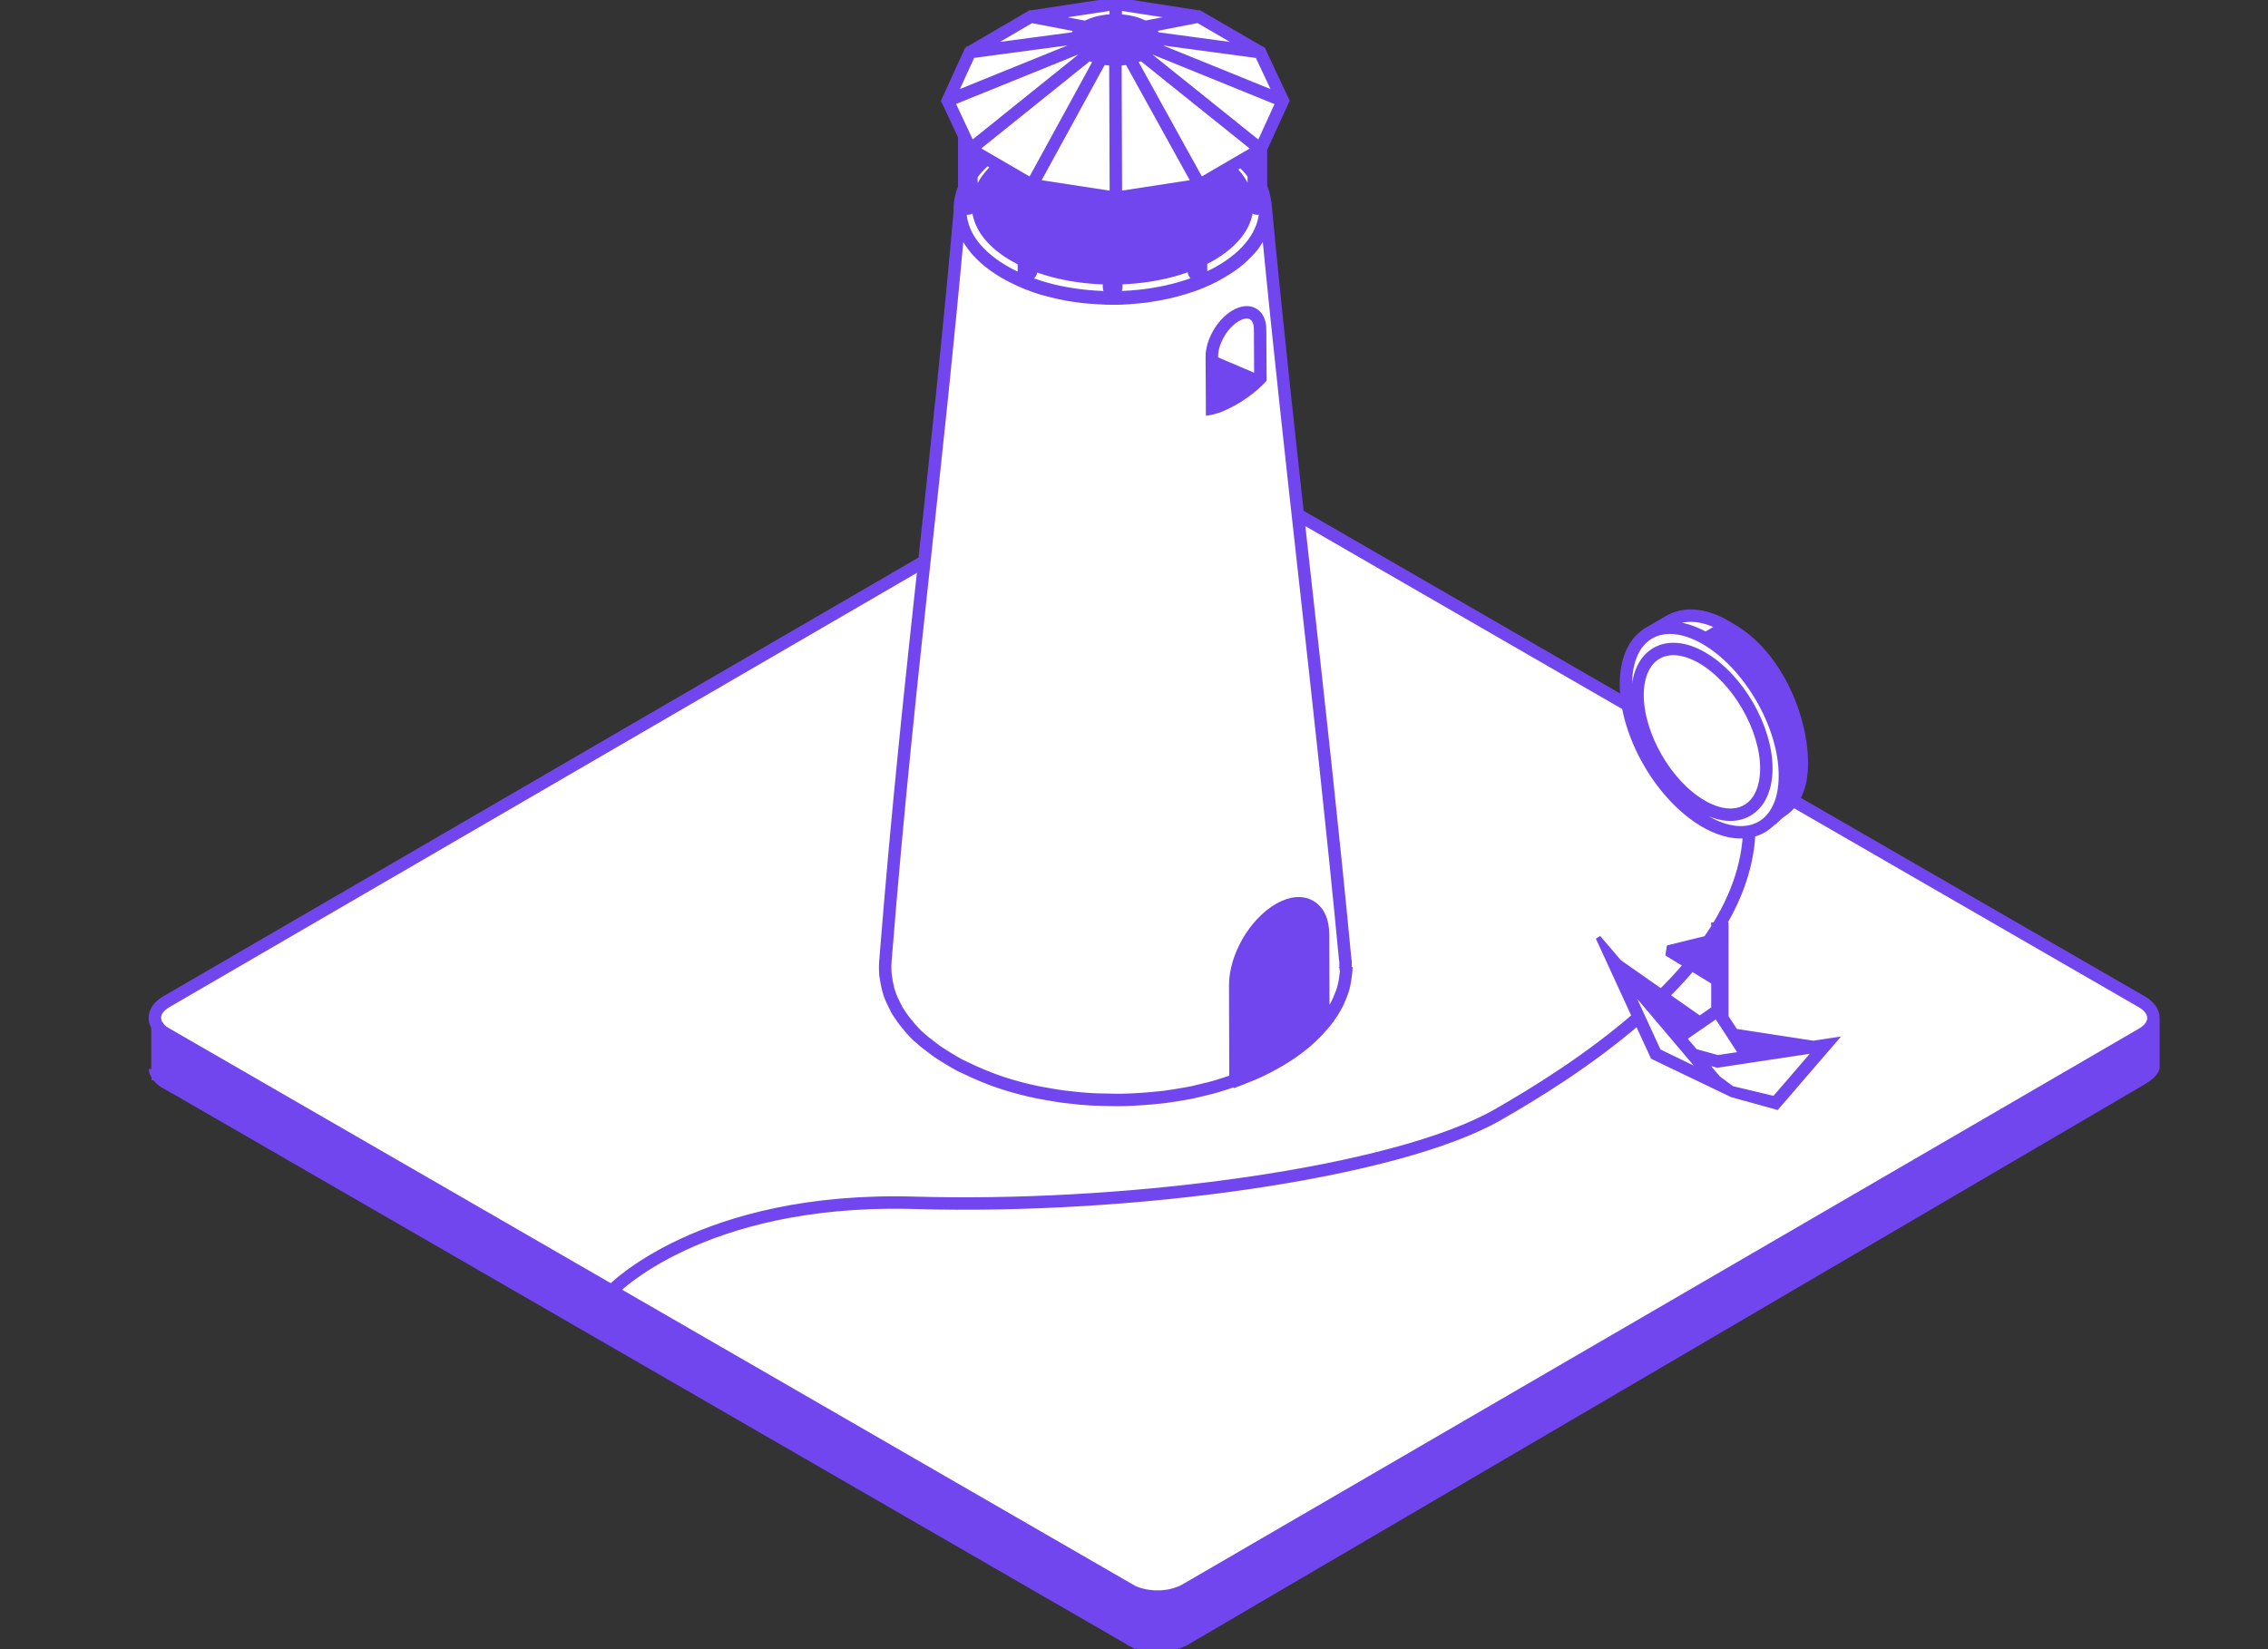 <svg width="44" height="32" viewBox="0 0 44 32" fill="none" xmlns="http://www.w3.org/2000/svg">
<rect x="0" y="0" width="44" height="32" fill="#333333" stroke="none"/>
<g clip-path="url(#clip0_8767_5749)">
<g clip-path="url(#clip1_8767_5749)">
<g clip-path="url(#clip2_8767_5749)">
<path fill-rule="evenodd" clip-rule="evenodd" d="M23.254 0.321L24.446 1.013L24.888 1.955L24.463 2.884V3.632C24.709 4.209 24.43 4.847 23.637 5.288C22.457 5.945 20.579 5.927 19.445 5.247C19.152 5.071 18.937 4.867 18.8 4.651C18.986 4.956 19.32 5.227 19.777 5.433C20.038 5.555 20.277 5.619 20.288 5.619C20.37 5.642 20.48 5.671 20.567 5.688C20.725 5.722 20.769 5.728 20.896 5.745C20.924 5.749 20.955 5.753 20.992 5.758C21.055 5.767 21.14 5.773 21.212 5.778C21.233 5.779 21.253 5.78 21.271 5.781C21.457 5.793 21.48 5.793 21.666 5.793C21.771 5.793 21.957 5.781 22.225 5.752C22.238 5.75 22.258 5.747 22.284 5.743C22.386 5.727 22.581 5.698 22.795 5.642C23.079 5.566 23.283 5.485 23.318 5.467C23.388 5.438 23.481 5.398 23.545 5.363C23.676 5.292 23.699 5.277 23.818 5.203L23.841 5.188L23.845 5.186C23.877 5.165 24.041 5.058 24.184 4.903C24.26 4.828 24.324 4.752 24.376 4.665C24.382 4.653 24.391 4.639 24.4 4.624C24.408 4.61 24.417 4.595 24.423 4.584C24.427 4.575 24.432 4.565 24.437 4.556L24.437 4.555C24.459 4.513 24.484 4.463 24.498 4.421C24.501 4.409 24.506 4.395 24.51 4.38C24.514 4.366 24.519 4.351 24.522 4.339C24.533 4.293 24.545 4.229 24.551 4.182C24.551 4.179 24.551 4.172 24.552 4.164C24.554 4.134 24.559 4.076 24.553 4.005C24.743 6.012 24.958 8 25.178 9.985L31.603 13.694V12.894L31.838 12.423L32.543 11.953H33.014L33.601 12.188L34.659 14.069L34.876 15.584L41.552 19.438C41.852 19.612 41.853 19.892 41.555 20.065L22.994 30.851C22.697 31.025 22.212 31.025 21.912 30.851L3.23 20.065C2.93 19.892 2.928 19.612 3.226 19.438L17.933 10.892L17.953 10.704C18.177 8.64 18.404 6.544 18.621 4.1C18.614 3.948 18.643 3.794 18.707 3.645V2.65L18.381 1.955L18.388 1.953L18.817 1.013L18.818 1.013L18.811 1.014L19.997 0.322L20.001 0.322L20.003 0.321L21.649 0.071L23.254 0.321ZM18.846 2.908V3.398C18.925 3.288 19.024 3.181 19.144 3.081L18.846 2.908ZM24.081 3.117C24.177 3.203 24.258 3.293 24.324 3.385V2.975L24.081 3.117Z" fill="white"/>
<path d="M24.551 3.979L24.553 4.005C24.553 3.997 24.552 3.988 24.551 3.979Z" fill="white"/>
<path d="M25.665 18.006L25.489 17.596L25.254 17.479L24.901 17.596L24.314 18.066L23.967 18.889V20.969L23.946 20.982L23.967 20.974V20.979L23.985 20.968C24.055 20.942 24.132 20.911 24.225 20.872C24.324 20.837 24.516 20.75 24.725 20.633C25.206 20.368 25.482 20.097 25.628 19.926L25.665 19.903L25.665 18.006Z" fill="#7246EE" class="dao-color-fill"/>
<path d="M21.912 30.847L3.23 20.061V20.065C3.223 20.061 3.217 20.058 3.211 20.054C3.207 20.051 3.204 20.049 3.2 20.047C3.197 20.045 3.194 20.043 3.191 20.04L3.182 20.034L3.172 20.027L3.163 20.02C3.16 20.018 3.157 20.016 3.155 20.014C3.152 20.012 3.15 20.01 3.147 20.008L3.138 20C3.134 19.997 3.131 19.994 3.128 19.992L3.123 19.988L3.119 19.983L3.114 19.979L3.108 19.973C3.103 19.968 3.1 19.964 3.096 19.96L3.091 19.956C3.086 19.95 3.081 19.944 3.076 19.938C3.076 19.937 3.074 19.936 3.074 19.935C3.072 19.932 3.07 19.93 3.069 19.928L3.063 19.921C3.058 19.914 3.053 19.905 3.047 19.897L3.04 19.884C3.038 19.88 3.036 19.876 3.034 19.872L3.031 19.864C3.028 19.859 3.025 19.853 3.024 19.848L3.022 19.843L3.02 19.84C3.018 19.833 3.016 19.827 3.015 19.82L3.013 19.815C3.011 19.807 3.009 19.798 3.008 19.79C3.008 19.788 3.008 19.785 3.007 19.783L3.006 19.765V19.749L3.003 20.7V20.715C3.003 20.719 3.003 20.723 3.004 20.727L3.005 20.734C3.005 20.736 3.005 20.738 3.006 20.74C3.007 20.749 3.009 20.757 3.011 20.765V20.767C3.011 20.767 3.012 20.77 3.012 20.771L3.018 20.791C3.018 20.793 3.019 20.794 3.02 20.796L3.021 20.799C3.023 20.805 3.025 20.811 3.028 20.816L3.03 20.821L3.031 20.822L3.031 20.824C3.035 20.831 3.04 20.84 3.044 20.847C3.049 20.856 3.054 20.864 3.06 20.872L3.062 20.875L3.071 20.886C3.071 20.887 3.072 20.889 3.073 20.889C3.078 20.895 3.083 20.901 3.088 20.907L3.089 20.908L3.092 20.911C3.096 20.916 3.101 20.92 3.105 20.924L3.116 20.934L3.119 20.937L3.121 20.939C3.125 20.943 3.13 20.947 3.135 20.951L3.145 20.959C3.147 20.961 3.15 20.963 3.152 20.965C3.155 20.967 3.158 20.969 3.16 20.971C3.163 20.974 3.167 20.976 3.17 20.978C3.173 20.981 3.177 20.983 3.181 20.986L3.188 20.991L3.197 20.997C3.207 21.003 3.217 21.009 3.227 21.015V21.011L21.907 31.796L21.907 31.8H21.908C21.919 31.807 21.931 31.813 21.942 31.819L21.947 31.821L21.949 31.822L21.951 31.823L21.956 31.826C21.97 31.832 21.983 31.838 21.998 31.844L22 31.845L22.001 31.846L22.003 31.846C22.016 31.851 22.029 31.857 22.042 31.862L22.046 31.863L22.047 31.864L22.052 31.866C22.067 31.871 22.082 31.875 22.097 31.88L22.099 31.88L22.102 31.881L22.107 31.883L22.134 31.891C22.139 31.892 22.143 31.893 22.148 31.894L22.161 31.897C22.166 31.898 22.17 31.899 22.174 31.9C22.177 31.901 22.179 31.901 22.182 31.901L22.185 31.902L22.188 31.903C22.198 31.905 22.207 31.907 22.216 31.909L22.228 31.911L22.237 31.912L22.241 31.913L22.268 31.917H22.271C22.287 31.92 22.303 31.922 22.32 31.923L22.326 31.923L22.331 31.924L22.381 31.928H22.392C22.403 31.928 22.415 31.929 22.426 31.929H22.485C22.494 31.929 22.504 31.929 22.513 31.928C22.518 31.928 22.523 31.928 22.528 31.927C22.532 31.927 22.536 31.927 22.54 31.927C22.55 31.926 22.56 31.925 22.571 31.924H22.578C22.58 31.924 22.583 31.924 22.585 31.924L22.616 31.92H22.619L22.624 31.919L22.627 31.918C22.642 31.916 22.655 31.915 22.669 31.912H22.67C22.67 31.912 22.674 31.911 22.676 31.911C22.688 31.909 22.7 31.906 22.712 31.904L22.714 31.903L22.719 31.902C22.721 31.902 22.723 31.901 22.725 31.901C22.737 31.898 22.748 31.896 22.759 31.892C22.76 31.892 22.762 31.892 22.764 31.891L22.766 31.891H22.768C22.777 31.888 22.786 31.886 22.795 31.883C22.801 31.881 22.808 31.878 22.815 31.877L22.821 31.875L22.825 31.873C22.841 31.868 22.856 31.863 22.872 31.857H22.872L22.875 31.856L22.878 31.855L22.883 31.852L22.888 31.85L22.902 31.844L22.906 31.842C22.91 31.841 22.915 31.838 22.92 31.836L22.921 31.838L22.927 31.835L22.933 31.832L22.953 31.822L22.957 31.82L22.962 31.817L22.991 31.802L22.993 30.851C22.984 30.857 22.974 30.861 22.965 30.867C22.962 30.869 22.958 30.87 22.955 30.871C22.949 30.874 22.942 30.878 22.935 30.881C22.931 30.883 22.927 30.885 22.923 30.886C22.917 30.889 22.911 30.892 22.905 30.894C22.901 30.896 22.896 30.898 22.892 30.899L22.886 30.902L22.883 30.903L22.874 30.907C22.859 30.913 22.844 30.918 22.828 30.923L22.826 30.923L22.823 30.924L22.817 30.926C22.802 30.931 22.786 30.936 22.77 30.939L22.761 30.941L22.745 30.946L22.728 30.95C22.726 30.95 22.724 30.951 22.721 30.951L22.718 30.952L22.715 30.953C22.703 30.955 22.691 30.958 22.679 30.959C22.676 30.959 22.674 30.96 22.672 30.961C22.66 30.963 22.647 30.965 22.635 30.967L22.631 30.967C22.627 30.967 22.624 30.968 22.621 30.968L22.62 30.968L22.589 30.972L22.582 30.973L22.575 30.974C22.57 30.974 22.564 30.974 22.559 30.975L22.552 30.976L22.544 30.976C22.54 30.976 22.535 30.976 22.532 30.977L22.489 30.979H22.43C22.419 30.979 22.407 30.979 22.396 30.977H22.385C22.368 30.977 22.351 30.976 22.334 30.974C22.331 30.974 22.327 30.973 22.323 30.972C22.318 30.972 22.313 30.971 22.307 30.971C22.297 30.969 22.286 30.968 22.275 30.967H22.272C22.258 30.964 22.245 30.962 22.232 30.96L22.22 30.958L22.217 30.957L22.212 30.956C22.205 30.955 22.199 30.954 22.192 30.953L22.188 30.951L22.185 30.951C22.183 30.95 22.18 30.95 22.178 30.949C22.169 30.947 22.16 30.945 22.152 30.943C22.148 30.942 22.143 30.941 22.138 30.94L22.111 30.933L22.105 30.931L22.104 30.93L22.1 30.929C22.085 30.925 22.07 30.92 22.056 30.915L22.051 30.913L22.045 30.911C22.032 30.907 22.019 30.901 22.006 30.896L22.003 30.895L22.001 30.894C21.987 30.888 21.973 30.881 21.96 30.875C21.956 30.874 21.953 30.872 21.95 30.871C21.937 30.864 21.925 30.858 21.912 30.85L21.912 30.847Z" fill="#7246EE" class="dao-color-fill"/>
<path d="M33.301 18.232V19.005L32.4 18.454L33.301 18.232Z" fill="#7246EE" class="dao-color-fill"/>
<path d="M19.218 3.111L19.098 3.027C18.751 3.319 18.563 3.665 18.55 4.021C18.533 4.495 18.828 4.959 19.409 5.308C19.989 5.656 20.755 5.832 21.523 5.84C22.291 5.847 23.069 5.685 23.672 5.35C24.275 5.014 24.602 4.558 24.619 4.084C24.633 3.724 24.466 3.37 24.131 3.068L24.018 3.156C24.342 3.44 24.49 3.764 24.479 4.079C24.464 4.486 24.181 4.905 23.603 5.226C23.026 5.548 22.274 5.706 21.524 5.699C20.775 5.691 20.035 5.519 19.481 5.187C18.928 4.855 18.676 4.432 18.691 4.026C18.703 3.711 18.874 3.389 19.218 3.111Z" fill="#7246EE" class="dao-color-fill"/>
<path fill-rule="evenodd" clip-rule="evenodd" d="M33.054 18.275C33.513 17.632 33.822 16.931 33.863 16.186H34.005C33.966 16.922 33.676 17.612 33.249 18.243L33.054 18.275ZM32.769 18.645C32.666 18.77 32.558 18.892 32.446 19.012C32.351 19.112 32.254 19.211 32.154 19.308L32.278 19.385C32.37 19.294 32.46 19.202 32.549 19.108C32.66 18.99 32.767 18.869 32.87 18.746L32.769 18.645ZM31.797 19.826L31.749 19.68C30.806 20.503 29.75 21.151 29.029 21.565C28.056 22.125 26.282 22.582 24.223 22.884C22.268 23.17 20.065 23.315 18.066 23.276C17.962 23.274 17.86 23.272 17.757 23.269C15.663 23.207 14.179 23.638 13.217 24.086C12.736 24.31 12.386 24.538 12.155 24.711C12.04 24.797 11.954 24.87 11.898 24.921C11.869 24.947 11.848 24.967 11.834 24.981C11.826 24.988 11.821 24.994 11.817 24.998L11.813 25.002L11.812 25.003L11.811 25.004L11.811 25.004C11.811 25.004 11.828 25.02 11.863 25.052C11.897 25.084 11.914 25.101 11.914 25.101L11.914 25.101L11.915 25.1L11.918 25.096C11.921 25.093 11.926 25.088 11.932 25.082C11.945 25.069 11.965 25.05 11.992 25.026C12.046 24.978 12.128 24.907 12.24 24.824C12.463 24.656 12.805 24.433 13.276 24.214C14.199 23.784 15.621 23.366 17.626 23.407C17.668 23.408 17.71 23.409 17.753 23.41C19.841 23.471 22.179 23.326 24.243 23.023C26.304 22.721 28.101 22.261 29.099 21.687C29.811 21.279 30.855 20.64 31.797 19.826Z" fill="#7246EE" class="dao-color-fill"/>
<path fill-rule="evenodd" clip-rule="evenodd" d="M31.607 13.778L25.209 10.085L25.24 9.939L31.575 13.597L31.607 13.778ZM34.757 15.597L41.516 19.499C41.654 19.579 41.707 19.672 41.707 19.752C41.708 19.831 41.656 19.925 41.519 20.004L22.959 30.79C22.823 30.869 22.641 30.911 22.454 30.911C22.267 30.911 22.084 30.869 21.947 30.79L3.265 20.004C3.128 19.925 3.075 19.831 3.074 19.751C3.074 19.672 3.126 19.578 3.262 19.499L17.932 10.974L17.909 10.824L3.191 19.377C3.029 19.471 2.933 19.605 2.933 19.752C2.934 19.899 3.032 20.032 3.194 20.126L21.877 30.912C22.04 31.007 22.249 31.052 22.454 31.052C22.659 31.052 22.867 31.007 23.029 30.912L41.59 20.126C41.752 20.032 41.849 19.899 41.848 19.751C41.847 19.604 41.75 19.471 41.587 19.377L34.812 15.466L34.757 15.597Z" fill="#7246EE" class="dao-color-fill"/>
<path d="M41.555 20.065L22.994 30.851L23.037 31.861L41.552 21.015C41.7 20.929 41.848 20.817 41.848 20.704V19.754C41.848 19.866 41.702 19.979 41.555 20.065Z" fill="#7246EE" class="dao-color-fill"/>
<path fill-rule="evenodd" clip-rule="evenodd" d="M2.935 19.749L3.076 19.75V19.761L3.077 19.773C3.078 19.776 3.078 19.78 3.078 19.782L3.079 19.783C3.079 19.787 3.08 19.792 3.082 19.798L3.082 19.799C3.083 19.802 3.084 19.805 3.084 19.808L3.086 19.813L3.088 19.818L3.088 19.819L3.088 19.82L3.09 19.823C3.091 19.826 3.092 19.829 3.095 19.835L3.098 19.841L3.103 19.851L3.109 19.863C3.114 19.87 3.117 19.875 3.12 19.879L3.121 19.88L3.124 19.885L3.124 19.885L3.128 19.89L3.129 19.89C3.13 19.892 3.132 19.894 3.134 19.897C3.136 19.9 3.139 19.903 3.143 19.907L3.148 19.912L3.149 19.914C3.151 19.916 3.153 19.918 3.158 19.923L3.164 19.929L3.164 19.929L3.166 19.931L3.166 19.931L3.171 19.936L3.174 19.939L3.177 19.941L3.179 19.943L3.18 19.943L3.182 19.945L3.191 19.952C3.194 19.954 3.197 19.957 3.199 19.959L3.199 19.959L3.205 19.963L3.207 19.965L3.214 19.971L21.948 30.786L21.913 30.847H21.983V30.97L21.983 30.97L21.98 31.919L3.298 21.133V21.136L3.193 21.076C3.182 21.07 3.171 21.064 3.16 21.056L3.154 21.053L3.152 21.052L3.15 21.05L3.148 21.049L3.148 21.049C3.146 21.047 3.136 21.041 3.13 21.036C3.124 21.033 3.119 21.029 3.117 21.027C3.114 21.024 3.11 21.022 3.108 21.02L3.108 21.02L3.101 21.014L3.092 21.007C3.085 21.002 3.079 20.997 3.073 20.991L3.066 20.984L3.057 20.976C3.052 20.971 3.047 20.966 3.043 20.962L3.038 20.956L3.035 20.953C3.031 20.948 3.025 20.942 3.02 20.936L3.018 20.934C3.017 20.932 3.015 20.93 3.012 20.926L3.012 20.925L3.012 20.925L3.007 20.92L3.007 20.919C3.006 20.917 3.003 20.914 3 20.909C2.994 20.901 2.989 20.893 2.983 20.883C2.978 20.874 2.973 20.865 2.969 20.856L2.968 20.855L2.966 20.851L2.966 20.85L2.961 20.84V20.839C2.959 20.834 2.957 20.829 2.955 20.824L2.954 20.822C2.953 20.82 2.951 20.816 2.95 20.81L2.945 20.793L2.94 20.784V20.774C2.939 20.768 2.938 20.762 2.936 20.755C2.935 20.749 2.935 20.745 2.935 20.742L2.934 20.739M2.99 20.879L2.983 20.883L2.983 20.883L2.983 20.883L2.99 20.879L2.99 20.879ZM3 20.873L2.99 20.879L2.99 20.873H3ZM3.206 20.917L21.84 31.675L21.842 30.888L3.3 20.183V20.186L3.195 20.127C3.188 20.122 3.178 20.116 3.171 20.112C3.168 20.11 3.165 20.108 3.164 20.108C3.158 20.104 3.153 20.1 3.149 20.097L3.142 20.092C3.139 20.09 3.135 20.088 3.132 20.085L3.13 20.084L3.119 20.076C3.116 20.073 3.113 20.071 3.111 20.069L3.111 20.069L3.105 20.064L3.103 20.063L3.094 20.056C3.09 20.052 3.086 20.049 3.083 20.046L3.08 20.043L3.078 20.041L3.075 20.04L3.074 20.7V20.715L3.074 20.716L3.074 20.717L3.074 20.72L3.075 20.727L3.075 20.731C3.076 20.736 3.078 20.742 3.079 20.75L3.08 20.75L3.081 20.755L3.085 20.769L3.087 20.773L3.087 20.775L3.088 20.777C3.089 20.779 3.09 20.781 3.091 20.784L3.093 20.789L3.095 20.792L3.095 20.793L3.096 20.795C3.099 20.8 3.102 20.806 3.105 20.812L3.105 20.812C3.109 20.818 3.112 20.823 3.116 20.829L3.117 20.83L3.12 20.835L3.121 20.836L3.121 20.836L3.127 20.843L3.129 20.846C3.131 20.849 3.134 20.852 3.138 20.857L3.14 20.858L3.146 20.865C3.148 20.867 3.15 20.869 3.151 20.871L3.153 20.872L3.164 20.883L3.165 20.884C3.166 20.885 3.168 20.887 3.171 20.889C3.173 20.891 3.175 20.893 3.177 20.895L3.179 20.896L3.188 20.903C3.191 20.906 3.194 20.908 3.197 20.91L3.197 20.91L3.202 20.915L3.204 20.916L3.206 20.917ZM3.08 19.792L3.079 19.791L3.08 19.792Z" fill="#7246EE" class="dao-color-fill"/>
<path fill-rule="evenodd" clip-rule="evenodd" d="M23.064 30.73L23.061 31.844L23.024 31.864C23.02 31.866 23.015 31.869 23.011 31.871C23.006 31.874 23.002 31.877 22.997 31.879C22.993 31.881 22.991 31.882 22.989 31.883L22.989 31.883L22.988 31.884L22.987 31.885L22.965 31.895L22.957 31.899H22.957L22.953 31.901L22.897 31.929L22.894 31.925L22.887 31.928H22.884C22.872 31.932 22.859 31.936 22.848 31.94H22.847L22.842 31.942L22.84 31.943L22.84 31.943L22.838 31.943L22.835 31.945C22.831 31.945 22.825 31.947 22.818 31.949C22.808 31.953 22.796 31.956 22.787 31.959L22.777 31.961H22.776L22.774 31.962C22.763 31.965 22.751 31.968 22.741 31.97L22.738 31.971L22.736 31.971L22.735 31.971L22.734 31.971C22.733 31.972 22.729 31.973 22.725 31.973C22.714 31.975 22.702 31.978 22.689 31.98L22.681 31.983H22.675C22.663 31.985 22.651 31.987 22.639 31.988C22.635 31.989 22.629 31.99 22.622 31.99L22.597 31.993C22.593 31.994 22.589 31.994 22.587 31.995L22.579 31.995H22.575C22.565 31.996 22.555 31.997 22.547 31.997C22.539 31.998 22.532 31.998 22.529 31.998C22.527 31.998 22.524 31.998 22.521 31.999C22.51 31.999 22.497 32 22.485 32H22.423C22.411 31.999 22.401 31.999 22.392 31.999H22.378L22.322 31.994L22.319 31.994L22.317 31.994L22.314 31.993C22.298 31.992 22.282 31.99 22.266 31.988H22.263L22.258 31.987C22.245 31.985 22.231 31.983 22.216 31.98L22.203 31.978L22.174 31.972L22.173 31.972L22.171 31.972L22.167 31.971H22.167C22.165 31.97 22.161 31.969 22.157 31.968L22.146 31.966C22.142 31.965 22.139 31.964 22.135 31.964C22.127 31.962 22.119 31.96 22.115 31.959L22.115 31.959L22.088 31.951L22.082 31.949L22.076 31.947C22.061 31.943 22.046 31.938 22.03 31.933C22.024 31.931 22.019 31.929 22.016 31.928C22.003 31.922 21.99 31.917 21.978 31.913L21.974 31.911L21.973 31.911L21.971 31.91C21.955 31.903 21.94 31.896 21.927 31.89L21.924 31.889L21.92 31.887L21.919 31.886L21.918 31.886L21.915 31.884L21.911 31.882C21.905 31.879 21.897 31.875 21.888 31.871L21.836 31.809L21.839 30.78H21.929L21.945 30.788C21.958 30.795 21.969 30.801 21.98 30.807L21.983 30.808L21.986 30.81L21.987 30.81L21.988 30.811L21.99 30.812C22.003 30.818 22.015 30.823 22.026 30.828L22.029 30.829L22.032 30.83L22.035 30.832C22.046 30.837 22.057 30.841 22.067 30.844L22.08 30.849C22.093 30.854 22.106 30.858 22.12 30.862L22.122 30.862L22.124 30.863H22.124L22.153 30.871C22.16 30.872 22.166 30.874 22.17 30.875L22.18 30.878L22.194 30.881L22.195 30.881L22.197 30.881L22.199 30.882L22.204 30.883C22.206 30.883 22.208 30.884 22.211 30.884C22.215 30.886 22.217 30.886 22.221 30.887C22.224 30.887 22.228 30.888 22.233 30.889L22.243 30.891L22.247 30.891C22.257 30.892 22.267 30.894 22.278 30.896H22.281L22.286 30.897C22.295 30.898 22.303 30.899 22.312 30.9C22.318 30.901 22.324 30.901 22.332 30.902L22.335 30.903L22.337 30.903H22.338L22.343 30.904C22.357 30.905 22.372 30.907 22.386 30.907H22.399L22.403 30.908C22.41 30.908 22.418 30.909 22.43 30.909H22.487L22.525 30.907C22.532 30.906 22.538 30.906 22.541 30.906C22.545 30.906 22.548 30.905 22.553 30.905H22.553C22.557 30.904 22.562 30.904 22.567 30.904C22.571 30.903 22.577 30.902 22.583 30.902L22.609 30.899C22.612 30.898 22.618 30.898 22.624 30.897L22.625 30.897C22.637 30.895 22.647 30.894 22.657 30.892L22.661 30.891C22.663 30.89 22.667 30.89 22.671 30.89C22.68 30.888 22.689 30.886 22.701 30.884L22.703 30.883L22.704 30.883L22.706 30.882H22.706L22.714 30.881L22.727 30.878H22.727C22.733 30.876 22.739 30.874 22.745 30.873L22.747 30.872L22.751 30.872L22.755 30.871C22.768 30.867 22.782 30.864 22.795 30.859L22.8 30.858L22.802 30.857L22.803 30.857L22.804 30.857L22.806 30.856C22.822 30.851 22.835 30.846 22.847 30.841C22.851 30.84 22.855 30.839 22.857 30.838L22.857 30.837L22.863 30.835L22.867 30.833L22.872 30.832L22.872 30.832L22.877 30.83L22.884 30.827L22.884 30.826L22.894 30.822L22.899 30.82L22.902 30.819L22.904 30.818L22.906 30.817C22.912 30.814 22.917 30.812 22.924 30.808L22.926 30.807L22.929 30.806L22.93 30.805L22.932 30.805C22.942 30.799 22.95 30.795 22.958 30.79L23.064 30.73ZM21.98 30.961L21.977 31.758L21.979 31.759L21.983 31.76L21.984 31.761L21.985 31.761L21.987 31.762C22 31.768 22.011 31.774 22.023 31.779L22.026 31.78L22.027 31.78L22.029 31.781C22.042 31.786 22.054 31.791 22.067 31.796L22.068 31.796C22.072 31.798 22.073 31.798 22.075 31.799L22.076 31.799C22.086 31.803 22.096 31.806 22.107 31.809H22.114L22.127 31.815H22.128L22.128 31.816L22.154 31.823L22.156 31.824L22.157 31.824L22.161 31.825L22.164 31.825L22.177 31.828C22.181 31.829 22.185 31.83 22.19 31.831L22.192 31.832L22.193 31.832L22.195 31.832L22.196 31.833L22.204 31.834L22.229 31.839L22.241 31.841C22.252 31.843 22.262 31.845 22.273 31.847H22.277L22.282 31.848C22.296 31.85 22.31 31.851 22.323 31.853C22.33 31.853 22.336 31.854 22.339 31.854L22.384 31.858H22.392C22.405 31.858 22.418 31.858 22.428 31.859H22.485C22.493 31.859 22.499 31.859 22.506 31.858C22.511 31.858 22.517 31.858 22.524 31.857H22.53L22.532 31.857L22.535 31.857C22.546 31.856 22.554 31.855 22.562 31.855L22.566 31.854H22.576L22.608 31.85L22.612 31.849H22.614L22.616 31.849L22.618 31.849C22.632 31.847 22.644 31.845 22.655 31.843L22.657 31.843C22.659 31.842 22.663 31.841 22.667 31.841C22.676 31.839 22.686 31.837 22.698 31.835L22.7 31.834L22.702 31.834L22.703 31.834L22.703 31.834L22.712 31.832C22.722 31.829 22.731 31.827 22.739 31.825L22.749 31.822H22.75L22.757 31.82H22.758L22.772 31.816C22.778 31.814 22.784 31.812 22.793 31.809L22.8 31.807L22.802 31.807L22.803 31.806C22.819 31.801 22.833 31.797 22.847 31.791L22.85 31.79L22.853 31.789L22.857 31.787L22.858 31.786L22.874 31.78L22.882 31.776L22.886 31.774L22.92 31.755L22.922 30.964L22.916 30.966L22.909 30.969H22.908L22.903 30.971L22.9 30.973C22.883 30.979 22.867 30.985 22.851 30.99C22.847 30.991 22.844 30.992 22.842 30.992L22.84 30.993L22.84 30.993C22.822 30.999 22.804 31.004 22.788 31.008L22.786 31.008L22.784 31.009L22.781 31.009L22.776 31.011C22.772 31.012 22.768 31.013 22.762 31.014H22.762C22.756 31.015 22.75 31.017 22.744 31.019L22.741 31.019L22.739 31.02L22.737 31.02H22.737C22.735 31.02 22.732 31.021 22.728 31.022C22.716 31.024 22.703 31.027 22.691 31.029L22.688 31.03L22.687 31.03L22.685 31.03C22.671 31.033 22.657 31.035 22.645 31.037L22.641 31.037L22.636 31.038H22.633L22.631 31.038L22.593 31.043H22.589L22.585 31.044L22.579 31.044C22.575 31.044 22.571 31.045 22.566 31.045H22.565C22.56 31.046 22.554 31.046 22.548 31.047L22.546 31.047H22.541L22.539 31.047L22.489 31.05H22.429C22.419 31.05 22.406 31.05 22.392 31.048H22.382C22.364 31.047 22.347 31.046 22.329 31.044C22.322 31.044 22.316 31.043 22.313 31.042C22.31 31.042 22.306 31.042 22.302 31.041C22.293 31.04 22.281 31.039 22.27 31.037H22.265L22.259 31.036C22.248 31.034 22.238 31.032 22.227 31.031L22.221 31.03L22.22 31.03L22.207 31.027L22.202 31.027C22.195 31.025 22.184 31.023 22.174 31.021L22.173 31.02L22.171 31.02L22.166 31.019L22.161 31.018L22.15 31.015C22.145 31.014 22.141 31.013 22.136 31.012L22.134 31.012L22.133 31.011L22.13 31.011L22.129 31.01L22.124 31.01L22.089 31L22.087 30.999H22.087M22.079 30.997C22.064 30.992 22.049 30.988 22.032 30.982L22.029 30.981L22.023 30.978C22.008 30.973 21.994 30.968 21.98 30.961" fill="#7246EE" class="dao-color-fill"/>
<path d="M19.279 3.235L19.863 3.527L21.744 3.88L23.39 3.527L23.901 3.235C24.512 3.814 24.354 4.568 23.44 5.055C22.37 5.625 20.672 5.607 19.648 5.02C18.796 4.531 18.678 3.796 19.279 3.235Z" fill="#7246EE" class="dao-color-fill"/>
<path fill-rule="evenodd" clip-rule="evenodd" d="M25.704 19.946C25.559 20.12 25.274 20.411 24.759 20.695C24.549 20.812 24.355 20.901 24.25 20.938C24.14 20.984 24.052 21.019 23.97 21.049L23.922 20.916C24.002 20.887 24.088 20.853 24.198 20.807L24.2 20.806L24.202 20.805C24.295 20.772 24.483 20.687 24.691 20.572C25.188 20.297 25.461 20.018 25.595 19.856L25.704 19.946Z" fill="#7246EE" class="dao-color-fill"/>
<path d="M18.636 2.601L18.805 2.939L18.917 2.976V3.984L18.916 3.989C18.907 4.055 18.855 4.119 18.776 4.119C18.706 4.119 18.636 4.062 18.636 3.979V2.601Z" fill="#7246EE" class="dao-color-fill"/>
<path fill-rule="evenodd" clip-rule="evenodd" d="M24.523 7.368L24.517 6.392C24.517 6.229 24.459 6.095 24.344 6.029C24.229 5.964 24.083 5.981 23.94 6.064C23.796 6.147 23.67 6.285 23.581 6.439C23.492 6.593 23.436 6.77 23.439 6.934L23.445 8.009L23.446 8.009L23.446 8.01C23.495 8.003 23.603 7.974 23.667 7.951L23.691 7.941C23.749 7.915 23.845 7.873 23.946 7.817C24.225 7.66 24.441 7.461 24.523 7.368ZM24.381 7.308L24.376 6.393V6.392C24.376 6.259 24.329 6.184 24.274 6.152C24.218 6.12 24.129 6.118 24.011 6.186C23.893 6.254 23.783 6.372 23.703 6.51C23.624 6.648 23.578 6.799 23.581 6.932L23.581 6.933L23.581 6.967L24.381 7.308Z" fill="#7246EE" class="dao-color-fill"/>
<path fill-rule="evenodd" clip-rule="evenodd" d="M33.949 20.448L33.34 19.511L32.526 20.075L32.598 20.196L33.301 19.71L33.789 20.461L33.949 20.448ZM33.049 20.523L32.849 20.488L32.896 20.535L33.049 20.523Z" fill="#7246EE" class="dao-color-fill"/>
<path fill-rule="evenodd" clip-rule="evenodd" d="M33.054 19.818L31.247 18.554L32.58 20.156L33.054 19.818ZM33.598 20.001L33.904 20.535H33.954L35.414 20.28L33.598 20.001Z" fill="#7246EE" class="dao-color-fill"/>
<path fill-rule="evenodd" clip-rule="evenodd" d="M32.887 20.402L31.006 18.193L32.069 20.506L33.601 21.241L34.471 21.482L35.591 20.182L33.325 20.523L32.887 20.402ZM33.05 20.593L33.332 20.924L33.601 21.123L34.425 21.319L35.236 20.378L33.316 20.668L33.05 20.593ZM32.176 20.401L31.564 19.07L33.051 20.825L32.176 20.401Z" fill="#7246EE" class="dao-color-fill"/>
<path fill-rule="evenodd" clip-rule="evenodd" d="M33.484 17.949H33.248V18.173L32.383 18.386L32.363 18.514L33.248 19.055V19.595L33.484 19.83V17.949ZM33.231 18.879L32.581 18.482L33.231 18.322V18.879Z" fill="#7246EE" class="dao-color-fill"/>
<path fill-rule="evenodd" clip-rule="evenodd" d="M32.03 12.342C32.277 12.199 32.642 12.215 33.054 12.452L33.089 12.472L33.628 12.16L33.524 12.098C33.085 11.839 32.671 11.811 32.359 11.988L31.959 12.22L31.959 12.22L32.03 12.342L32.03 12.342ZM32.43 12.11C32.635 12.117 32.859 12.184 33.089 12.31L33.345 12.161C32.98 11.977 32.662 11.979 32.43 12.11Z" fill="#7246EE" class="dao-color-fill"/>
<path d="M34.576 15.81L34.177 16.042C34.454 15.881 34.628 15.54 34.628 15.051C34.628 14.072 33.939 12.874 33.089 12.384L33.488 12.153C34.338 12.642 35.027 13.84 35.027 14.819C35.027 15.308 34.853 15.649 34.576 15.81Z" fill="#7246EE" class="dao-color-fill"/>
<path d="M34.576 15.81L34.177 16.042C34.454 15.881 34.628 15.54 34.628 15.051C34.628 14.072 33.939 12.874 33.089 12.384L33.488 12.153C34.338 12.642 35.027 13.84 35.027 14.819C35.027 15.308 34.853 15.649 34.576 15.81Z" fill="#7246EE" class="dao-color-fill"/>
<path fill-rule="evenodd" clip-rule="evenodd" d="M34.6 15.796C34.863 15.629 35.027 15.294 35.027 14.819C35.027 13.84 34.477 12.649 33.627 12.16L33.089 12.384C33.134 12.411 33.179 12.439 33.224 12.469C34.011 13.002 34.628 14.124 34.628 15.051C34.628 15.308 34.58 15.524 34.494 15.695C34.416 15.849 34.189 15.95 34.189 16.068L34.424 15.95C34.542 15.833 34.593 15.801 34.6 15.796ZM34.721 15.481C34.752 15.35 34.769 15.206 34.769 15.051C34.769 14.53 34.587 13.962 34.299 13.463C34.055 13.04 33.728 12.656 33.359 12.391L33.487 12.316C33.858 12.551 34.2 12.932 34.454 13.373C34.724 13.84 34.886 14.36 34.886 14.819C34.886 15.107 34.822 15.326 34.721 15.481Z" fill="#7246EE" class="dao-color-fill"/>
<path fill-rule="evenodd" clip-rule="evenodd" d="M31.962 12.22C32.272 12.044 32.686 12.078 33.124 12.33C33.562 12.582 33.956 13.014 34.24 13.505C34.524 13.996 34.702 14.552 34.698 15.057C34.698 15.562 34.519 15.934 34.209 16.11C33.899 16.286 33.485 16.253 33.047 16L33.047 16C32.608 15.745 32.216 15.313 31.933 14.823C31.65 14.333 31.473 13.778 31.473 13.273C31.473 12.769 31.652 12.396 31.962 12.22ZM32.032 12.343C31.782 12.485 31.614 12.799 31.614 13.273C31.614 13.747 31.781 14.278 32.055 14.752C32.329 15.226 32.706 15.638 33.117 15.878C33.53 16.116 33.888 16.13 34.139 15.988C34.389 15.845 34.557 15.531 34.557 15.057V15.057C34.56 14.583 34.393 14.051 34.118 13.576C33.844 13.101 33.465 12.689 33.053 12.452C32.641 12.215 32.283 12.2 32.032 12.343Z" fill="#7246EE" class="dao-color-fill"/>
<path fill-rule="evenodd" clip-rule="evenodd" d="M32.105 12.614C32.362 12.467 32.702 12.496 33.059 12.703C33.417 12.911 33.738 13.262 33.968 13.661C34.197 14.059 34.341 14.511 34.338 14.922C34.334 15.333 34.187 15.641 33.93 15.787C33.674 15.934 33.333 15.905 32.976 15.698C32.618 15.49 32.299 15.139 32.07 14.741C31.841 14.342 31.698 13.89 31.698 13.479V13.479C31.701 13.068 31.849 12.76 32.105 12.614ZM31.839 13.479C31.839 13.86 31.972 14.288 32.193 14.67C32.413 15.053 32.715 15.384 33.047 15.576C33.378 15.768 33.663 15.778 33.86 15.665C34.058 15.552 34.193 15.302 34.197 14.921C34.2 14.541 34.066 14.114 33.845 13.731C33.624 13.349 33.32 13.018 32.989 12.825C32.657 12.633 32.373 12.623 32.175 12.736C31.978 12.849 31.842 13.099 31.839 13.479Z" fill="#7246EE" class="dao-color-fill"/>
<path d="M24.324 19.868C24.298 19.868 24.272 19.842 24.272 19.817V19.475C24.272 19.45 24.298 19.424 24.324 19.424C24.349 19.424 24.375 19.45 24.375 19.475V19.817C24.375 19.842 24.356 19.868 24.324 19.868Z" fill="#7246EE" class="dao-color-fill"/>
<path fill-rule="evenodd" clip-rule="evenodd" d="M21.649 0L23.278 0.254L24.481 0.952L24.446 1.013L24.51 0.983L24.965 1.955L24.512 2.947L23.295 3.657L21.649 3.911L19.997 3.657L18.774 2.947L18.309 1.956L18.762 0.964L19.979 0.254L21.649 0ZM24.391 1.063L23.23 0.389L21.648 0.143L20.027 0.389L18.872 1.063L18.464 1.955L18.883 2.848L20.044 3.522L21.649 3.768L23.247 3.522L24.402 2.848L24.81 1.956L24.391 1.063Z" fill="#7246EE" class="dao-color-fill"/>
<path fill-rule="evenodd" clip-rule="evenodd" d="M21.719 0.073L21.578 0.07L21.569 0.491L21.402 0.357L21.502 0.538L20.011 0.252L19.984 0.391L21.198 0.623L18.802 0.944L18.82 1.084L21.095 0.779L18.354 1.89L18.407 2.021L21.219 0.881L18.779 2.843L18.867 2.953L21.405 0.913L19.959 3.556L20.082 3.623L21.567 0.909L21.578 3.84L21.719 3.839L21.709 0.911L23.209 3.624L23.333 3.556L21.872 0.914L24.413 2.953L24.501 2.843L22.058 0.882L24.861 2.021L24.914 1.89L22.18 0.78L24.436 1.083L24.455 0.944L22.071 0.623L23.267 0.391L23.24 0.252L21.904 0.512L22.055 0.39L21.71 0.53L21.719 0.073Z" fill="#7246EE" class="dao-color-fill"/>
<path d="M21.684 21.414C21.575 21.414 21.475 21.411 21.372 21.408C21.201 21.407 20.997 21.389 20.939 21.384C20.913 21.381 20.882 21.378 20.85 21.374C20.809 21.369 20.766 21.364 20.73 21.361C20.599 21.349 20.42 21.319 20.293 21.296C19.795 21.213 19.366 21.063 19.246 21.019C19.07 20.951 18.932 20.897 18.699 20.784C18.644 20.76 18.579 20.73 18.53 20.699C18.474 20.67 18.402 20.625 18.334 20.583L18.24 20.525C18.151 20.472 18.049 20.392 17.959 20.322C17.936 20.305 17.87 20.257 17.825 20.212C17.74 20.148 17.644 20.039 17.594 19.981C17.525 19.898 17.448 19.803 17.402 19.728L17.387 19.706C17.364 19.672 17.338 19.635 17.322 19.597C17.311 19.574 17.298 19.548 17.284 19.52C17.255 19.462 17.224 19.399 17.204 19.343C17.197 19.32 17.19 19.299 17.183 19.279C17.175 19.255 17.168 19.232 17.162 19.21C17.143 19.136 17.125 19.035 17.113 18.958C17.106 18.915 17.095 18.781 17.107 18.644C17.344 15.662 17.606 13.251 17.883 10.698C18.108 8.62 18.341 6.472 18.561 3.978L18.701 3.985V4.118C18.723 4.605 19.126 5.062 19.805 5.368C20.056 5.485 20.277 5.545 20.298 5.549C20.387 5.574 20.496 5.602 20.581 5.619C20.737 5.653 20.78 5.658 20.906 5.675L21.001 5.688C21.064 5.697 21.146 5.703 21.217 5.707L21.276 5.711C21.459 5.723 21.483 5.723 21.666 5.723C21.734 5.723 21.895 5.717 22.217 5.682L22.272 5.673C22.375 5.658 22.566 5.629 22.777 5.574C23.053 5.5 23.254 5.42 23.286 5.404C23.344 5.38 23.444 5.337 23.511 5.301C23.64 5.231 23.663 5.216 23.779 5.144L23.804 5.129C23.929 5.046 24.045 4.95 24.133 4.856C24.215 4.773 24.27 4.704 24.316 4.629C24.32 4.62 24.329 4.604 24.339 4.588C24.346 4.575 24.355 4.562 24.36 4.552L24.375 4.523C24.395 4.484 24.418 4.438 24.431 4.399C24.433 4.391 24.438 4.376 24.442 4.36C24.446 4.347 24.45 4.333 24.453 4.323C24.464 4.278 24.475 4.218 24.481 4.174L24.48 4.175L24.482 4.158C24.484 4.131 24.488 4.077 24.483 4.012C24.482 4.003 24.481 3.994 24.48 3.986L24.621 3.971C24.622 3.981 24.623 3.991 24.624 4.001C24.856 6.455 25.13 8.922 25.396 11.309C25.661 13.691 25.935 16.155 26.167 18.605C26.174 18.627 26.174 18.649 26.174 18.668V18.72C26.174 18.745 26.173 18.766 26.175 18.778L26.144 18.784L26.191 18.802C26.185 18.873 26.173 18.969 26.161 19.04C26.15 19.113 26.126 19.22 26.093 19.3C26.058 19.392 26.019 19.488 25.978 19.558C25.939 19.632 25.873 19.734 25.817 19.809C25.79 19.845 25.763 19.882 25.726 19.924L25.602 19.878L25.597 18.133C25.597 17.898 25.52 17.724 25.382 17.645C25.243 17.565 25.053 17.586 24.848 17.705C24.399 17.965 24.034 18.598 24.034 19.116L24.04 20.959L23.993 21.026C23.892 21.061 23.804 21.09 23.687 21.125C23.589 21.158 23.446 21.196 23.264 21.237C23.201 21.254 23.111 21.272 23.045 21.284C22.91 21.308 22.735 21.337 22.606 21.354L22.555 21.36C22.455 21.37 22.246 21.393 21.961 21.407C21.859 21.412 21.769 21.414 21.684 21.414ZM18.654 4.521C18.448 6.792 18.232 8.783 18.023 10.713C17.746 13.265 17.485 15.676 17.247 18.656C17.236 18.791 17.249 18.913 17.253 18.935C17.264 19.01 17.281 19.106 17.298 19.174C17.303 19.192 17.31 19.213 17.317 19.234C17.325 19.256 17.332 19.279 17.338 19.3C17.355 19.347 17.384 19.404 17.41 19.457C17.425 19.486 17.439 19.514 17.451 19.539C17.463 19.569 17.485 19.599 17.503 19.626L17.521 19.652C17.569 19.731 17.659 19.838 17.702 19.89C17.739 19.933 17.834 20.041 17.918 20.106C17.951 20.138 17.996 20.175 18.044 20.209C18.132 20.279 18.231 20.355 18.313 20.404C18.342 20.422 18.374 20.442 18.408 20.463C18.474 20.503 18.543 20.547 18.6 20.577C18.646 20.605 18.706 20.633 18.759 20.656C18.988 20.768 19.124 20.82 19.296 20.887C19.412 20.93 19.83 21.076 20.317 21.157C20.442 21.18 20.617 21.209 20.742 21.22C20.779 21.223 20.824 21.229 20.867 21.234L20.952 21.243C21.07 21.254 21.238 21.266 21.358 21.266L21.376 21.267C21.556 21.272 21.725 21.277 21.954 21.266C22.235 21.252 22.441 21.23 22.541 21.22L22.59 21.214C22.714 21.197 22.888 21.169 23.021 21.145C23.083 21.134 23.167 21.117 23.229 21.1C23.41 21.059 23.549 21.023 23.645 20.991C23.742 20.961 23.819 20.936 23.898 20.909L23.893 19.116C23.893 18.544 24.281 17.871 24.777 17.583C25.028 17.438 25.268 17.416 25.452 17.523C25.636 17.628 25.738 17.845 25.738 18.133L25.743 19.669C25.787 19.606 25.828 19.54 25.855 19.489C25.897 19.417 25.941 19.303 25.962 19.247C25.986 19.189 26.009 19.1 26.022 19.017C26.031 18.962 26.04 18.894 26.046 18.833C26.033 18.806 26.033 18.767 26.033 18.72V18.668C26.033 18.66 26.033 18.653 26.032 18.647L26.027 18.628C25.795 16.176 25.521 13.71 25.256 11.324C25.009 9.102 24.754 6.81 24.532 4.523C24.521 4.546 24.51 4.567 24.5 4.587L24.486 4.615C24.479 4.628 24.47 4.645 24.46 4.661C24.452 4.674 24.444 4.687 24.439 4.697C24.386 4.786 24.322 4.866 24.234 4.953C24.14 5.054 24.016 5.158 23.884 5.244L23.854 5.264C23.735 5.338 23.711 5.353 23.578 5.425C23.509 5.462 23.413 5.504 23.345 5.533C23.309 5.551 23.098 5.635 22.813 5.71C22.595 5.767 22.399 5.797 22.294 5.813L22.237 5.822C21.989 5.849 21.788 5.864 21.666 5.864C21.479 5.864 21.455 5.864 21.267 5.852L21.208 5.848C21.133 5.843 21.047 5.837 20.982 5.828L20.887 5.815C20.761 5.798 20.713 5.792 20.552 5.757C20.465 5.74 20.352 5.71 20.269 5.687C20.197 5.672 19.969 5.601 19.747 5.497C19.2 5.25 18.82 4.907 18.654 4.521Z" fill="#7246EE" class="dao-color-fill"/>
<path d="M19.793 3.457L19.863 3.527L20.074 3.597V5.258C20.074 5.299 20.057 5.335 20.033 5.36C20.009 5.385 19.974 5.405 19.934 5.405C19.864 5.405 19.793 5.348 19.793 5.264V3.457Z" fill="#7246EE" class="dao-color-fill"/>
<path d="M21.445 3.819L21.627 3.88H21.726V5.579C21.726 5.662 21.655 5.719 21.585 5.719C21.515 5.719 21.445 5.662 21.445 5.579V3.819Z" fill="#7246EE" class="dao-color-fill"/>
<path d="M23.09 3.645H23.273L23.371 3.579V5.258C23.371 5.33 23.317 5.405 23.231 5.405C23.161 5.405 23.09 5.348 23.09 5.264V3.645Z" fill="#7246EE" class="dao-color-fill"/>
<path d="M24.253 3.016V3.979C24.253 4.062 24.324 4.119 24.394 4.119C24.472 4.119 24.524 4.055 24.533 3.989L24.534 3.984V2.668L24.331 2.939L24.253 3.016Z" fill="#7246EE" class="dao-color-fill"/>
<path d="M2.935 19.749L3.076 19.749V19.761L3.077 19.773C3.078 19.776 3.078 19.78 3.078 19.782L3.079 19.783C3.079 19.787 3.08 19.792 3.082 19.798L3.082 19.799C3.083 19.802 3.084 19.805 3.084 19.808L3.086 19.813L3.088 19.818L3.088 19.819L3.088 19.82L3.09 19.823C3.091 19.826 3.092 19.829 3.095 19.835L3.098 19.841L3.103 19.851L3.109 19.863C3.114 19.87 3.117 19.875 3.12 19.879L3.121 19.88L3.124 19.885L3.124 19.885L3.128 19.89L3.129 19.89C3.13 19.892 3.132 19.894 3.134 19.897C3.136 19.9 3.139 19.903 3.143 19.907L3.148 19.912L3.149 19.914C3.151 19.916 3.153 19.918 3.158 19.923L3.164 19.929L3.164 19.929L3.166 19.931L3.166 19.931L3.171 19.936L3.174 19.939L3.177 19.941L3.179 19.943L3.18 19.943L3.182 19.945L3.191 19.952C3.194 19.954 3.197 19.957 3.199 19.959L3.199 19.959L3.205 19.963L3.207 19.965L3.214 19.971L21.948 30.786L21.913 30.847H21.983V30.97L21.983 30.97L21.98 31.919L3.298 21.133V21.136L3.193 21.076C3.182 21.07 3.171 21.064 3.16 21.056L3.154 21.053L3.152 21.052L3.15 21.05L3.148 21.049L3.148 21.049C3.146 21.047 3.136 21.041 3.13 21.036C3.124 21.033 3.119 21.029 3.117 21.027C3.114 21.024 3.11 21.022 3.108 21.02L3.108 21.02L3.101 21.014L3.092 21.007C3.085 21.002 3.079 20.997 3.073 20.991L3.066 20.984L3.057 20.976C3.052 20.971 3.047 20.966 3.043 20.962L3.038 20.956L3.035 20.953C3.031 20.948 3.025 20.942 3.02 20.936L3.018 20.934C3.017 20.932 3.015 20.93 3.012 20.926L3.012 20.925L3.012 20.925L3.007 20.92L3.007 20.919C3.006 20.917 3.003 20.914 3 20.909C2.994 20.901 2.989 20.893 2.983 20.883M2.983 20.883C2.978 20.874 2.973 20.865 2.969 20.856L2.968 20.855L2.966 20.851L2.966 20.85L2.961 20.84V20.839C2.959 20.834 2.957 20.829 2.955 20.824L2.954 20.822C2.953 20.82 2.951 20.816 2.95 20.81L2.945 20.793L2.94 20.784V20.774C2.939 20.768 2.938 20.762 2.936 20.755C2.935 20.749 2.935 20.745 2.935 20.742L2.934 20.739M2.983 20.883L2.983 20.883L2.99 20.879L2.99 20.879M2.983 20.883L2.983 20.883L2.99 20.879M2.99 20.879L3 20.873H2.99L2.99 20.879ZM3.112 20.825L3.112 20.825M3.142 20.862L3.143 20.862M3.08 19.792L3.079 19.791M22.087 30.999H22.087L22.089 31L22.124 31.01L22.129 31.01L22.13 31.011L22.133 31.011L22.134 31.012L22.136 31.012C22.141 31.013 22.145 31.014 22.15 31.015L22.161 31.018L22.166 31.019L22.171 31.02L22.173 31.02L22.174 31.021C22.184 31.023 22.195 31.025 22.202 31.027L22.207 31.027L22.22 31.03L22.221 31.03L22.227 31.031C22.238 31.032 22.248 31.034 22.259 31.036L22.265 31.037H22.27C22.281 31.039 22.293 31.04 22.302 31.041C22.306 31.042 22.31 31.042 22.313 31.042C22.316 31.043 22.322 31.044 22.329 31.044C22.347 31.046 22.364 31.047 22.382 31.048H22.392C22.406 31.05 22.419 31.05 22.429 31.05H22.489L22.539 31.047L22.541 31.047H22.546L22.548 31.047C22.554 31.046 22.56 31.046 22.565 31.045H22.566C22.571 31.045 22.575 31.044 22.579 31.044L22.585 31.044L22.589 31.043H22.593L22.631 31.038L22.633 31.038H22.636L22.641 31.037L22.645 31.037C22.657 31.035 22.671 31.033 22.685 31.03L22.687 31.03L22.688 31.03L22.691 31.029C22.703 31.027 22.716 31.024 22.728 31.022C22.732 31.021 22.735 31.02 22.737 31.02H22.737L22.739 31.02L22.741 31.019L22.744 31.019C22.75 31.017 22.756 31.015 22.762 31.014H22.762C22.768 31.013 22.772 31.012 22.776 31.011L22.781 31.009L22.784 31.009L22.786 31.008L22.788 31.008C22.804 31.004 22.822 30.999 22.84 30.993L22.84 30.993L22.842 30.992C22.844 30.992 22.847 30.991 22.851 30.99C22.867 30.985 22.883 30.979 22.9 30.973L22.903 30.971L22.908 30.969H22.909L22.916 30.966L22.922 30.964L22.92 31.755L22.886 31.774L22.882 31.776L22.874 31.78L22.858 31.786L22.857 31.787L22.853 31.789L22.85 31.79L22.847 31.791C22.833 31.797 22.819 31.801 22.803 31.806L22.802 31.807L22.8 31.807L22.793 31.809C22.784 31.812 22.778 31.814 22.772 31.816L22.758 31.82H22.757L22.75 31.822H22.749L22.739 31.825C22.731 31.827 22.722 31.829 22.712 31.832L22.703 31.834L22.703 31.834L22.702 31.834L22.7 31.834L22.698 31.835C22.686 31.837 22.676 31.839 22.667 31.841C22.663 31.841 22.659 31.842 22.657 31.843L22.655 31.843C22.644 31.845 22.632 31.847 22.618 31.849L22.616 31.849L22.614 31.849H22.612L22.608 31.85L22.576 31.854H22.566L22.562 31.855C22.554 31.855 22.546 31.856 22.535 31.857L22.532 31.857L22.53 31.857H22.524C22.517 31.858 22.511 31.858 22.506 31.858C22.499 31.859 22.493 31.859 22.485 31.859H22.428C22.418 31.858 22.405 31.858 22.392 31.858H22.384L22.339 31.854C22.336 31.854 22.33 31.853 22.323 31.853C22.31 31.851 22.296 31.85 22.282 31.848L22.277 31.847H22.273C22.262 31.845 22.252 31.843 22.241 31.841L22.229 31.839L22.204 31.834L22.196 31.833L22.195 31.832L22.193 31.832L22.192 31.832L22.19 31.831C22.185 31.83 22.181 31.829 22.177 31.828L22.164 31.825L22.161 31.825L22.157 31.824L22.156 31.824L22.154 31.823L22.128 31.816L22.128 31.815H22.127L22.114 31.809H22.107C22.096 31.806 22.086 31.803 22.076 31.799L22.075 31.799C22.073 31.798 22.072 31.798 22.068 31.796L22.067 31.796C22.054 31.791 22.042 31.786 22.029 31.781L22.027 31.78L22.026 31.78L22.023 31.779C22.011 31.774 22 31.768 21.987 31.762L21.985 31.761L21.984 31.761L21.983 31.76L21.979 31.759L21.977 31.758L21.98 30.961C21.994 30.968 22.008 30.973 22.023 30.978L22.029 30.981L22.032 30.982C22.049 30.988 22.064 30.992 22.079 30.997M19.863 3.527L19.279 3.235C18.678 3.796 18.796 4.531 19.648 5.02C20.672 5.607 22.37 5.625 23.44 5.055C24.354 4.568 24.512 3.814 23.901 3.235L23.39 3.527L21.744 3.88L19.863 3.527ZM19.863 3.527L19.793 3.457V5.264C19.793 5.348 19.864 5.405 19.934 5.405C19.974 5.405 20.009 5.385 20.033 5.36C20.057 5.335 20.074 5.299 20.074 5.258V3.597L19.863 3.527ZM34.628 15.051C34.628 15.54 34.454 15.881 34.177 16.042L34.576 15.81C34.853 15.649 35.027 15.308 35.027 14.819M34.628 15.051C34.628 14.072 33.939 12.874 33.089 12.384M34.628 15.051C34.628 14.124 34.011 13.002 33.224 12.469C33.179 12.439 33.134 12.411 33.089 12.384M34.628 15.051C34.628 15.308 34.58 15.524 34.494 15.695C34.416 15.849 34.189 15.95 34.189 16.068L34.424 15.95C34.542 15.833 34.593 15.801 34.6 15.796C34.863 15.629 35.027 15.294 35.027 14.819M33.089 12.384L33.488 12.153C34.338 12.642 35.027 13.84 35.027 14.819M33.089 12.384L33.627 12.16C34.477 12.649 35.027 13.84 35.027 14.819M19.218 3.111L19.098 3.027C18.751 3.319 18.563 3.665 18.55 4.021C18.533 4.495 18.828 4.959 19.409 5.308C19.989 5.656 20.755 5.832 21.523 5.84C22.291 5.847 23.069 5.685 23.672 5.35C24.275 5.014 24.602 4.558 24.619 4.084C24.633 3.724 24.466 3.37 24.131 3.068L24.018 3.156C24.342 3.44 24.49 3.764 24.479 4.079C24.464 4.486 24.181 4.905 23.603 5.226C23.026 5.548 22.274 5.706 21.524 5.699C20.775 5.691 20.035 5.519 19.481 5.187C18.928 4.855 18.676 4.432 18.691 4.026C18.703 3.711 18.874 3.389 19.218 3.111ZM33.054 18.275C33.513 17.632 33.822 16.931 33.863 16.186H34.005C33.966 16.922 33.676 17.612 33.249 18.243L33.054 18.275ZM32.769 18.645C32.666 18.77 32.558 18.892 32.446 19.012C32.351 19.112 32.254 19.211 32.154 19.308L32.278 19.385C32.37 19.294 32.46 19.202 32.549 19.108C32.66 18.99 32.767 18.869 32.87 18.746L32.769 18.645ZM31.797 19.826L31.749 19.68C30.806 20.503 29.75 21.151 29.029 21.565C28.056 22.125 26.282 22.582 24.223 22.884C22.268 23.17 20.065 23.315 18.066 23.276C17.962 23.274 17.86 23.272 17.757 23.269C15.663 23.207 14.179 23.638 13.217 24.086C12.736 24.31 12.386 24.538 12.155 24.711C12.04 24.797 11.954 24.87 11.898 24.921C11.869 24.947 11.848 24.967 11.834 24.981C11.826 24.988 11.821 24.994 11.817 24.998L11.813 25.002L11.812 25.003L11.811 25.004L11.811 25.004C11.811 25.004 11.828 25.02 11.863 25.052C11.897 25.084 11.914 25.101 11.914 25.101L11.914 25.101L11.915 25.1L11.918 25.096C11.921 25.093 11.926 25.088 11.932 25.082C11.945 25.069 11.965 25.05 11.992 25.026C12.046 24.978 12.128 24.907 12.24 24.824C12.463 24.656 12.805 24.433 13.276 24.214C14.199 23.784 15.621 23.366 17.626 23.407C17.668 23.408 17.71 23.409 17.753 23.41C19.841 23.471 22.179 23.326 24.243 23.023C26.304 22.721 28.101 22.261 29.099 21.687C29.811 21.279 30.855 20.64 31.797 19.826ZM31.607 13.778L25.209 10.085L25.24 9.939L31.575 13.597L31.607 13.778ZM34.757 15.597L41.516 19.499C41.654 19.579 41.707 19.672 41.707 19.752C41.708 19.831 41.656 19.925 41.519 20.004L22.959 30.79C22.823 30.869 22.641 30.911 22.454 30.911C22.267 30.911 22.084 30.869 21.947 30.79L3.265 20.004C3.128 19.925 3.075 19.831 3.074 19.751C3.074 19.672 3.126 19.578 3.262 19.499L17.932 10.974L17.909 10.824L3.191 19.377C3.029 19.471 2.933 19.605 2.933 19.752C2.934 19.899 3.032 20.032 3.194 20.126L21.877 30.912C22.04 31.007 22.249 31.052 22.454 31.052C22.659 31.052 22.867 31.007 23.029 30.912L41.59 20.126C41.752 20.032 41.849 19.899 41.848 19.751C41.847 19.604 41.75 19.471 41.587 19.377L34.812 15.466L34.757 15.597ZM41.555 20.065L22.994 30.851L23.037 31.861L41.552 21.015C41.7 20.929 41.848 20.817 41.848 20.704V19.754C41.848 19.866 41.702 19.979 41.555 20.065ZM3.206 20.917L21.84 31.675L21.842 30.888L3.3 20.183V20.186L3.195 20.127C3.188 20.122 3.178 20.116 3.171 20.112C3.168 20.11 3.165 20.108 3.164 20.108C3.158 20.104 3.153 20.1 3.149 20.097L3.142 20.092C3.139 20.09 3.135 20.088 3.132 20.085L3.13 20.084L3.119 20.076C3.116 20.073 3.113 20.071 3.111 20.069L3.111 20.069L3.105 20.064L3.103 20.063L3.094 20.056C3.09 20.052 3.086 20.049 3.083 20.046L3.08 20.043L3.078 20.041L3.075 20.04L3.074 20.7V20.715L3.074 20.716L3.074 20.717L3.074 20.72L3.075 20.727L3.075 20.731C3.076 20.736 3.078 20.742 3.079 20.75L3.08 20.75L3.081 20.755L3.085 20.769L3.087 20.773L3.087 20.775L3.088 20.777C3.089 20.779 3.09 20.781 3.091 20.784L3.093 20.789L3.095 20.792L3.095 20.793L3.096 20.795C3.099 20.8 3.102 20.806 3.105 20.812L3.105 20.812C3.109 20.818 3.112 20.823 3.116 20.829L3.117 20.83L3.12 20.835L3.121 20.836L3.121 20.836L3.127 20.843L3.129 20.846C3.131 20.849 3.134 20.852 3.138 20.857L3.14 20.858L3.146 20.865C3.148 20.867 3.15 20.869 3.151 20.871L3.153 20.872L3.164 20.883L3.165 20.884C3.166 20.885 3.168 20.887 3.171 20.889C3.173 20.891 3.175 20.893 3.177 20.895L3.179 20.896L3.188 20.903C3.191 20.906 3.194 20.908 3.197 20.91L3.197 20.91L3.202 20.915L3.204 20.916L3.206 20.917ZM23.064 30.73L23.061 31.844L23.024 31.864C23.02 31.866 23.015 31.869 23.011 31.871C23.006 31.874 23.002 31.877 22.997 31.879C22.993 31.881 22.991 31.882 22.989 31.883L22.989 31.883L22.988 31.884L22.987 31.885L22.965 31.895L22.957 31.899H22.957L22.953 31.901L22.897 31.929L22.894 31.925L22.887 31.928H22.884C22.872 31.932 22.859 31.936 22.848 31.94H22.847L22.842 31.942L22.84 31.943L22.84 31.943L22.838 31.943L22.835 31.945C22.831 31.945 22.825 31.947 22.818 31.949C22.808 31.953 22.796 31.956 22.787 31.959L22.777 31.961H22.776L22.774 31.962C22.763 31.965 22.751 31.968 22.741 31.97L22.738 31.971L22.736 31.971L22.735 31.971L22.734 31.971C22.733 31.972 22.729 31.973 22.725 31.973C22.714 31.975 22.702 31.978 22.689 31.98L22.681 31.983H22.675C22.663 31.985 22.651 31.987 22.639 31.988C22.635 31.989 22.629 31.99 22.622 31.99L22.597 31.993C22.593 31.994 22.589 31.994 22.587 31.995L22.579 31.995H22.575C22.565 31.996 22.555 31.997 22.547 31.997C22.539 31.998 22.532 31.998 22.529 31.998C22.527 31.998 22.524 31.998 22.521 31.999C22.51 31.999 22.497 32 22.485 32H22.423C22.411 31.999 22.401 31.999 22.392 31.999H22.378L22.322 31.994L22.319 31.994L22.317 31.994L22.314 31.993C22.298 31.992 22.282 31.99 22.266 31.988H22.263L22.258 31.987C22.245 31.985 22.231 31.983 22.216 31.98L22.203 31.978L22.174 31.972L22.173 31.972L22.171 31.972L22.167 31.971H22.167C22.165 31.97 22.161 31.969 22.157 31.968L22.146 31.966C22.142 31.965 22.139 31.964 22.135 31.964C22.127 31.962 22.119 31.96 22.115 31.959L22.115 31.959L22.088 31.951L22.082 31.949L22.076 31.947C22.061 31.943 22.046 31.938 22.03 31.933C22.024 31.931 22.019 31.929 22.016 31.928C22.003 31.922 21.99 31.917 21.978 31.913L21.974 31.911L21.973 31.911L21.971 31.91C21.955 31.903 21.94 31.896 21.927 31.89L21.924 31.889L21.92 31.887L21.919 31.886L21.918 31.886L21.915 31.884L21.911 31.882C21.905 31.879 21.897 31.875 21.888 31.871L21.836 31.809L21.839 30.78H21.929L21.945 30.788C21.958 30.795 21.969 30.801 21.98 30.807L21.983 30.808L21.986 30.81L21.987 30.81L21.988 30.811L21.99 30.812C22.003 30.818 22.015 30.823 22.026 30.828L22.029 30.829L22.032 30.83L22.035 30.832C22.046 30.837 22.057 30.841 22.067 30.844L22.08 30.849C22.093 30.854 22.106 30.858 22.12 30.862L22.122 30.862L22.124 30.863H22.124L22.153 30.871C22.16 30.872 22.166 30.874 22.17 30.875L22.18 30.878L22.194 30.881L22.195 30.881L22.197 30.881L22.199 30.882L22.204 30.883C22.206 30.883 22.208 30.884 22.211 30.884C22.215 30.886 22.217 30.886 22.221 30.887C22.224 30.887 22.228 30.888 22.233 30.889L22.243 30.891L22.247 30.891C22.257 30.892 22.267 30.894 22.278 30.896H22.281L22.286 30.897C22.295 30.898 22.303 30.899 22.312 30.9C22.318 30.901 22.324 30.901 22.332 30.902L22.335 30.903L22.337 30.903H22.338L22.343 30.904C22.357 30.905 22.372 30.907 22.386 30.907H22.399L22.403 30.908C22.41 30.908 22.418 30.909 22.43 30.909H22.487L22.525 30.907C22.532 30.906 22.538 30.906 22.541 30.906C22.545 30.906 22.548 30.905 22.553 30.905H22.553C22.557 30.904 22.562 30.904 22.567 30.904C22.571 30.903 22.577 30.902 22.583 30.902L22.609 30.899C22.612 30.898 22.618 30.898 22.624 30.897L22.625 30.897C22.637 30.895 22.647 30.894 22.657 30.892L22.661 30.891C22.663 30.89 22.667 30.89 22.671 30.89C22.68 30.888 22.689 30.886 22.701 30.884L22.703 30.883L22.704 30.883L22.706 30.882H22.706L22.714 30.881L22.727 30.878H22.727C22.733 30.876 22.739 30.874 22.745 30.873L22.747 30.872L22.751 30.872L22.755 30.871C22.768 30.867 22.782 30.864 22.795 30.859L22.8 30.858L22.802 30.857L22.803 30.857L22.804 30.857L22.806 30.856C22.822 30.851 22.835 30.846 22.847 30.841C22.851 30.84 22.855 30.839 22.857 30.838L22.857 30.837L22.863 30.835L22.867 30.833L22.872 30.832L22.872 30.832L22.877 30.83L22.884 30.827L22.884 30.826L22.894 30.822L22.899 30.82L22.902 30.819L22.904 30.818L22.906 30.817C22.912 30.814 22.917 30.812 22.924 30.808L22.926 30.807L22.929 30.806L22.93 30.805L22.932 30.805C22.942 30.799 22.95 30.795 22.958 30.79L23.064 30.73ZM25.704 19.946C25.559 20.12 25.274 20.411 24.759 20.695C24.549 20.812 24.355 20.901 24.25 20.938C24.14 20.984 24.052 21.019 23.97 21.049L23.922 20.916C24.002 20.887 24.088 20.853 24.198 20.807L24.2 20.806L24.202 20.805C24.295 20.772 24.483 20.687 24.691 20.572C25.188 20.297 25.461 20.018 25.595 19.856L25.704 19.946ZM18.805 2.939L18.636 2.601V3.979C18.636 4.062 18.706 4.119 18.776 4.119C18.855 4.119 18.907 4.055 18.916 3.989L18.917 3.984V2.976L18.805 2.939ZM24.523 7.368L24.517 6.392C24.517 6.229 24.459 6.095 24.344 6.029C24.229 5.964 24.083 5.981 23.94 6.064C23.796 6.147 23.67 6.285 23.581 6.439C23.492 6.593 23.436 6.77 23.439 6.934L23.445 8.009L23.446 8.009L23.446 8.01C23.495 8.003 23.603 7.974 23.667 7.951L23.691 7.941C23.749 7.915 23.845 7.873 23.946 7.817C24.225 7.66 24.441 7.461 24.523 7.368ZM24.381 7.308L24.376 6.393V6.392C24.376 6.259 24.329 6.184 24.274 6.152C24.218 6.12 24.129 6.118 24.011 6.186C23.893 6.254 23.783 6.372 23.703 6.51C23.624 6.648 23.578 6.799 23.581 6.932L23.581 6.933L23.581 6.967L24.381 7.308ZM33.949 20.448L33.34 19.511L32.526 20.075L32.598 20.196L33.301 19.71L33.789 20.461L33.949 20.448ZM33.049 20.523L32.849 20.488L32.896 20.535L33.049 20.523ZM33.054 19.818L31.247 18.554L32.58 20.156L33.054 19.818ZM33.598 20.001L33.904 20.535H33.954L35.414 20.28L33.598 20.001ZM32.887 20.402L31.006 18.193L32.069 20.506L33.601 21.241L34.471 21.482L35.591 20.182L33.325 20.523L32.887 20.402ZM33.05 20.593L33.332 20.924L33.601 21.123L34.425 21.319L35.236 20.378L33.316 20.668L33.05 20.593ZM32.176 20.401L31.564 19.07L33.051 20.825L32.176 20.401ZM33.484 17.949H33.248V18.173L32.383 18.386L32.363 18.514L33.248 19.055V19.595L33.484 19.83V17.949ZM33.231 18.879L32.581 18.482L33.231 18.322V18.879ZM32.03 12.342C32.277 12.199 32.642 12.215 33.054 12.452L33.089 12.472L33.628 12.16L33.524 12.098C33.085 11.839 32.671 11.811 32.359 11.988L31.959 12.22L31.959 12.22L32.03 12.342L32.03 12.342ZM32.43 12.11C32.635 12.117 32.859 12.184 33.089 12.31L33.345 12.161C32.98 11.977 32.662 11.979 32.43 12.11ZM34.721 15.481C34.752 15.35 34.769 15.206 34.769 15.051C34.769 14.53 34.587 13.962 34.299 13.463C34.055 13.04 33.728 12.656 33.359 12.391L33.487 12.316C33.858 12.551 34.2 12.932 34.454 13.373C34.724 13.84 34.886 14.36 34.886 14.819C34.886 15.107 34.822 15.326 34.721 15.481ZM31.962 12.22C32.272 12.044 32.686 12.078 33.124 12.33C33.562 12.582 33.956 13.014 34.24 13.505C34.524 13.996 34.702 14.552 34.698 15.057C34.698 15.562 34.519 15.934 34.209 16.11C33.899 16.286 33.485 16.253 33.047 16L33.047 16C32.608 15.745 32.216 15.313 31.933 14.823C31.65 14.333 31.473 13.778 31.473 13.273C31.473 12.769 31.652 12.396 31.962 12.22ZM32.032 12.343C31.782 12.485 31.614 12.799 31.614 13.273C31.614 13.747 31.781 14.278 32.055 14.752C32.329 15.226 32.706 15.638 33.117 15.878C33.53 16.116 33.888 16.13 34.139 15.988C34.389 15.845 34.557 15.531 34.557 15.057V15.057C34.56 14.583 34.393 14.051 34.118 13.576C33.844 13.101 33.465 12.689 33.053 12.452C32.641 12.215 32.283 12.2 32.032 12.343ZM32.105 12.614C32.362 12.467 32.702 12.496 33.059 12.703C33.417 12.911 33.738 13.262 33.968 13.661C34.197 14.059 34.341 14.511 34.338 14.922C34.334 15.333 34.187 15.641 33.93 15.787C33.674 15.934 33.333 15.905 32.976 15.698C32.618 15.49 32.299 15.139 32.07 14.741C31.841 14.342 31.698 13.89 31.698 13.479V13.479C31.701 13.068 31.849 12.76 32.105 12.614ZM31.839 13.479C31.839 13.86 31.972 14.288 32.193 14.67C32.413 15.053 32.715 15.384 33.047 15.576C33.378 15.768 33.663 15.778 33.86 15.665C34.058 15.552 34.193 15.302 34.197 14.921C34.2 14.541 34.066 14.114 33.845 13.731C33.624 13.349 33.32 13.018 32.989 12.825C32.657 12.633 32.373 12.623 32.175 12.736C31.978 12.849 31.842 13.099 31.839 13.479ZM24.324 19.868C24.298 19.868 24.272 19.842 24.272 19.817V19.475C24.272 19.45 24.298 19.424 24.324 19.424C24.349 19.424 24.375 19.45 24.375 19.475V19.817C24.375 19.842 24.356 19.868 24.324 19.868ZM21.649 0L23.278 0.254L24.481 0.952L24.446 1.013L24.51 0.983L24.965 1.955L24.512 2.947L23.295 3.657L21.649 3.911L19.997 3.657L18.774 2.947L18.309 1.956L18.762 0.964L19.979 0.254L21.649 0ZM24.391 1.063L23.23 0.389L21.648 0.143L20.027 0.389L18.872 1.063L18.464 1.955L18.883 2.848L20.044 3.522L21.649 3.768L23.247 3.522L24.402 2.848L24.81 1.956L24.391 1.063ZM21.719 0.073L21.578 0.07L21.569 0.491L21.402 0.357L21.502 0.538L20.011 0.252L19.984 0.391L21.198 0.623L18.802 0.944L18.82 1.084L21.095 0.779L18.354 1.89L18.407 2.021L21.219 0.881L18.779 2.843L18.867 2.953L21.405 0.913L19.959 3.556L20.082 3.623L21.567 0.909L21.578 3.84L21.719 3.839L21.709 0.911L23.209 3.624L23.333 3.556L21.872 0.914L24.413 2.953L24.501 2.843L22.058 0.882L24.861 2.021L24.914 1.89L22.18 0.78L24.436 1.083L24.455 0.944L22.071 0.623L23.267 0.391L23.24 0.252L21.904 0.512L22.055 0.39L21.71 0.53L21.719 0.073ZM21.684 21.414C21.575 21.414 21.475 21.411 21.372 21.408C21.201 21.407 20.997 21.389 20.939 21.384C20.913 21.381 20.882 21.378 20.85 21.374C20.809 21.369 20.766 21.364 20.73 21.361C20.599 21.349 20.42 21.319 20.293 21.296C19.795 21.213 19.366 21.063 19.246 21.019C19.07 20.951 18.932 20.897 18.699 20.784C18.644 20.76 18.579 20.73 18.53 20.699C18.474 20.67 18.402 20.625 18.334 20.583L18.24 20.525C18.151 20.472 18.049 20.392 17.959 20.322C17.936 20.305 17.87 20.257 17.825 20.212C17.74 20.148 17.644 20.039 17.594 19.981C17.525 19.898 17.448 19.803 17.402 19.728L17.387 19.706C17.364 19.672 17.338 19.635 17.322 19.597C17.311 19.574 17.298 19.548 17.284 19.52C17.255 19.462 17.224 19.399 17.204 19.343C17.197 19.32 17.19 19.299 17.183 19.279C17.175 19.255 17.168 19.232 17.162 19.21C17.143 19.136 17.125 19.035 17.113 18.958C17.106 18.915 17.095 18.781 17.107 18.644C17.344 15.662 17.606 13.251 17.883 10.698C18.108 8.62 18.341 6.472 18.561 3.978L18.701 3.985V4.118C18.723 4.605 19.126 5.062 19.805 5.368C20.056 5.485 20.277 5.545 20.298 5.549C20.387 5.574 20.496 5.602 20.581 5.619C20.737 5.653 20.78 5.658 20.906 5.675L21.001 5.688C21.064 5.697 21.146 5.703 21.217 5.707L21.276 5.711C21.459 5.723 21.483 5.723 21.666 5.723C21.734 5.723 21.895 5.717 22.217 5.682L22.272 5.673C22.375 5.658 22.566 5.629 22.777 5.574C23.053 5.5 23.254 5.42 23.286 5.404C23.344 5.38 23.444 5.337 23.511 5.301C23.64 5.231 23.663 5.216 23.779 5.144L23.804 5.129C23.929 5.046 24.045 4.95 24.133 4.856C24.215 4.773 24.27 4.704 24.316 4.629C24.32 4.62 24.329 4.604 24.339 4.588C24.346 4.575 24.355 4.562 24.36 4.552L24.375 4.523C24.395 4.484 24.418 4.438 24.431 4.399C24.433 4.391 24.438 4.376 24.442 4.36C24.446 4.347 24.45 4.333 24.453 4.323C24.464 4.278 24.475 4.218 24.481 4.174L24.48 4.175L24.482 4.158C24.484 4.131 24.488 4.077 24.483 4.012C24.482 4.003 24.481 3.994 24.48 3.986L24.621 3.971C24.622 3.981 24.623 3.991 24.624 4.001C24.856 6.455 25.13 8.922 25.396 11.309C25.661 13.691 25.935 16.155 26.167 18.605C26.174 18.627 26.174 18.649 26.174 18.668V18.72C26.174 18.745 26.173 18.766 26.175 18.778L26.144 18.784L26.191 18.802C26.185 18.873 26.173 18.969 26.161 19.04C26.15 19.113 26.126 19.22 26.093 19.3C26.058 19.392 26.019 19.488 25.978 19.558C25.939 19.632 25.873 19.734 25.817 19.809C25.79 19.845 25.763 19.882 25.726 19.924L25.602 19.878L25.597 18.133C25.597 17.898 25.52 17.724 25.382 17.645C25.243 17.565 25.053 17.586 24.848 17.705C24.399 17.965 24.034 18.598 24.034 19.116L24.04 20.959L23.993 21.026C23.892 21.061 23.804 21.09 23.687 21.125C23.589 21.158 23.446 21.196 23.264 21.237C23.201 21.254 23.111 21.272 23.045 21.284C22.91 21.308 22.735 21.337 22.606 21.354L22.555 21.36C22.455 21.37 22.246 21.393 21.961 21.407C21.859 21.412 21.769 21.414 21.684 21.414ZM18.654 4.521C18.448 6.792 18.232 8.783 18.023 10.713C17.746 13.265 17.485 15.676 17.247 18.656C17.236 18.791 17.249 18.913 17.253 18.935C17.264 19.01 17.281 19.106 17.298 19.174C17.303 19.192 17.31 19.213 17.317 19.234C17.325 19.256 17.332 19.279 17.338 19.3C17.355 19.347 17.384 19.404 17.41 19.457C17.425 19.486 17.439 19.514 17.451 19.539C17.463 19.569 17.485 19.599 17.503 19.626L17.521 19.652C17.569 19.731 17.659 19.838 17.702 19.89C17.739 19.933 17.834 20.041 17.918 20.106C17.951 20.138 17.996 20.175 18.044 20.209C18.132 20.279 18.231 20.355 18.313 20.404C18.342 20.422 18.374 20.442 18.408 20.463C18.474 20.503 18.543 20.547 18.6 20.577C18.646 20.605 18.706 20.633 18.759 20.656C18.988 20.768 19.124 20.82 19.296 20.887C19.412 20.93 19.83 21.076 20.317 21.157C20.442 21.18 20.617 21.209 20.742 21.22C20.779 21.223 20.824 21.229 20.867 21.234L20.952 21.243C21.07 21.254 21.238 21.266 21.358 21.266L21.376 21.267C21.556 21.272 21.725 21.277 21.954 21.266C22.235 21.252 22.441 21.23 22.541 21.22L22.59 21.214C22.714 21.197 22.888 21.169 23.021 21.145C23.083 21.134 23.167 21.117 23.229 21.1C23.41 21.059 23.549 21.023 23.645 20.991C23.742 20.961 23.819 20.936 23.898 20.909L23.893 19.116C23.893 18.544 24.281 17.871 24.777 17.583C25.028 17.438 25.268 17.416 25.452 17.523C25.636 17.628 25.738 17.845 25.738 18.133L25.743 19.669C25.787 19.606 25.828 19.54 25.855 19.489C25.897 19.417 25.941 19.303 25.962 19.247C25.986 19.189 26.009 19.1 26.022 19.017C26.031 18.962 26.04 18.894 26.046 18.833C26.033 18.806 26.033 18.767 26.033 18.72V18.668C26.033 18.66 26.033 18.653 26.032 18.647L26.027 18.628C25.795 16.176 25.521 13.71 25.256 11.324C25.009 9.102 24.754 6.81 24.532 4.523C24.521 4.546 24.51 4.567 24.5 4.587L24.486 4.615C24.479 4.628 24.47 4.645 24.46 4.661C24.452 4.674 24.444 4.687 24.439 4.697C24.386 4.786 24.322 4.866 24.234 4.953C24.14 5.054 24.016 5.158 23.884 5.244L23.854 5.264C23.735 5.338 23.711 5.353 23.578 5.425C23.509 5.462 23.413 5.504 23.345 5.533C23.309 5.551 23.098 5.635 22.813 5.71C22.595 5.767 22.399 5.797 22.294 5.813L22.237 5.822C21.989 5.849 21.788 5.864 21.666 5.864C21.479 5.864 21.455 5.864 21.267 5.852L21.208 5.848C21.133 5.843 21.047 5.837 20.982 5.828L20.887 5.815C20.761 5.798 20.713 5.792 20.552 5.757C20.465 5.74 20.352 5.71 20.269 5.687C20.197 5.672 19.969 5.601 19.747 5.497C19.2 5.25 18.82 4.907 18.654 4.521ZM21.627 3.88L21.445 3.819V5.579C21.445 5.662 21.515 5.719 21.585 5.719C21.655 5.719 21.726 5.662 21.726 5.579V3.88H21.627ZM23.273 3.645H23.09V5.264C23.09 5.348 23.161 5.405 23.231 5.405C23.317 5.405 23.371 5.33 23.371 5.258V3.579L23.273 3.645ZM24.253 3.979V3.016L24.331 2.939L24.534 2.668V3.984L24.533 3.989C24.524 4.055 24.472 4.119 24.394 4.119C24.324 4.119 24.253 4.062 24.253 3.979Z" stroke="#7246EE" stroke-width="0.1"/>
<path d="M21.637 1.205C22.084 1.205 22.445 1.013 22.445 0.775C22.445 0.537 22.084 0.345 21.637 0.345C21.191 0.345 20.829 0.537 20.829 0.775C20.829 1.013 21.191 1.205 21.637 1.205Z" fill="#7246EE" class="dao-color-fill"/>
<path fill-rule="evenodd" clip-rule="evenodd" d="M21.099 0.533C20.962 0.606 20.899 0.695 20.899 0.775C20.899 0.855 20.962 0.944 21.099 1.017C21.233 1.089 21.423 1.135 21.637 1.135C21.851 1.135 22.041 1.089 22.175 1.017C22.313 0.944 22.375 0.855 22.375 0.775C22.375 0.695 22.313 0.606 22.175 0.533C22.041 0.462 21.851 0.415 21.637 0.415C21.423 0.415 21.233 0.462 21.099 0.533ZM21.032 0.409C21.191 0.324 21.405 0.274 21.637 0.274C21.869 0.274 22.084 0.324 22.242 0.409C22.397 0.491 22.516 0.618 22.516 0.775C22.516 0.933 22.397 1.059 22.242 1.142C22.084 1.226 21.869 1.276 21.637 1.276C21.405 1.276 21.191 1.226 21.032 1.142C20.877 1.059 20.758 0.933 20.758 0.775C20.758 0.618 20.877 0.491 21.032 0.409Z" fill="#7246EE" class="dao-color-fill"/>
</g>
</g>
</g>
<defs>
<clipPath id="clip0_8767_5749">
<rect width="44" height="32" fill="white"/>
</clipPath>
<clipPath id="clip1_8767_5749">
<rect width="39.2" height="32" fill="white" transform="translate(2.733)"/>
</clipPath>
<clipPath id="clip2_8767_5749">
<rect width="39.2" height="32" fill="white" transform="translate(2.733)"/>
</clipPath>
</defs>
</svg>
